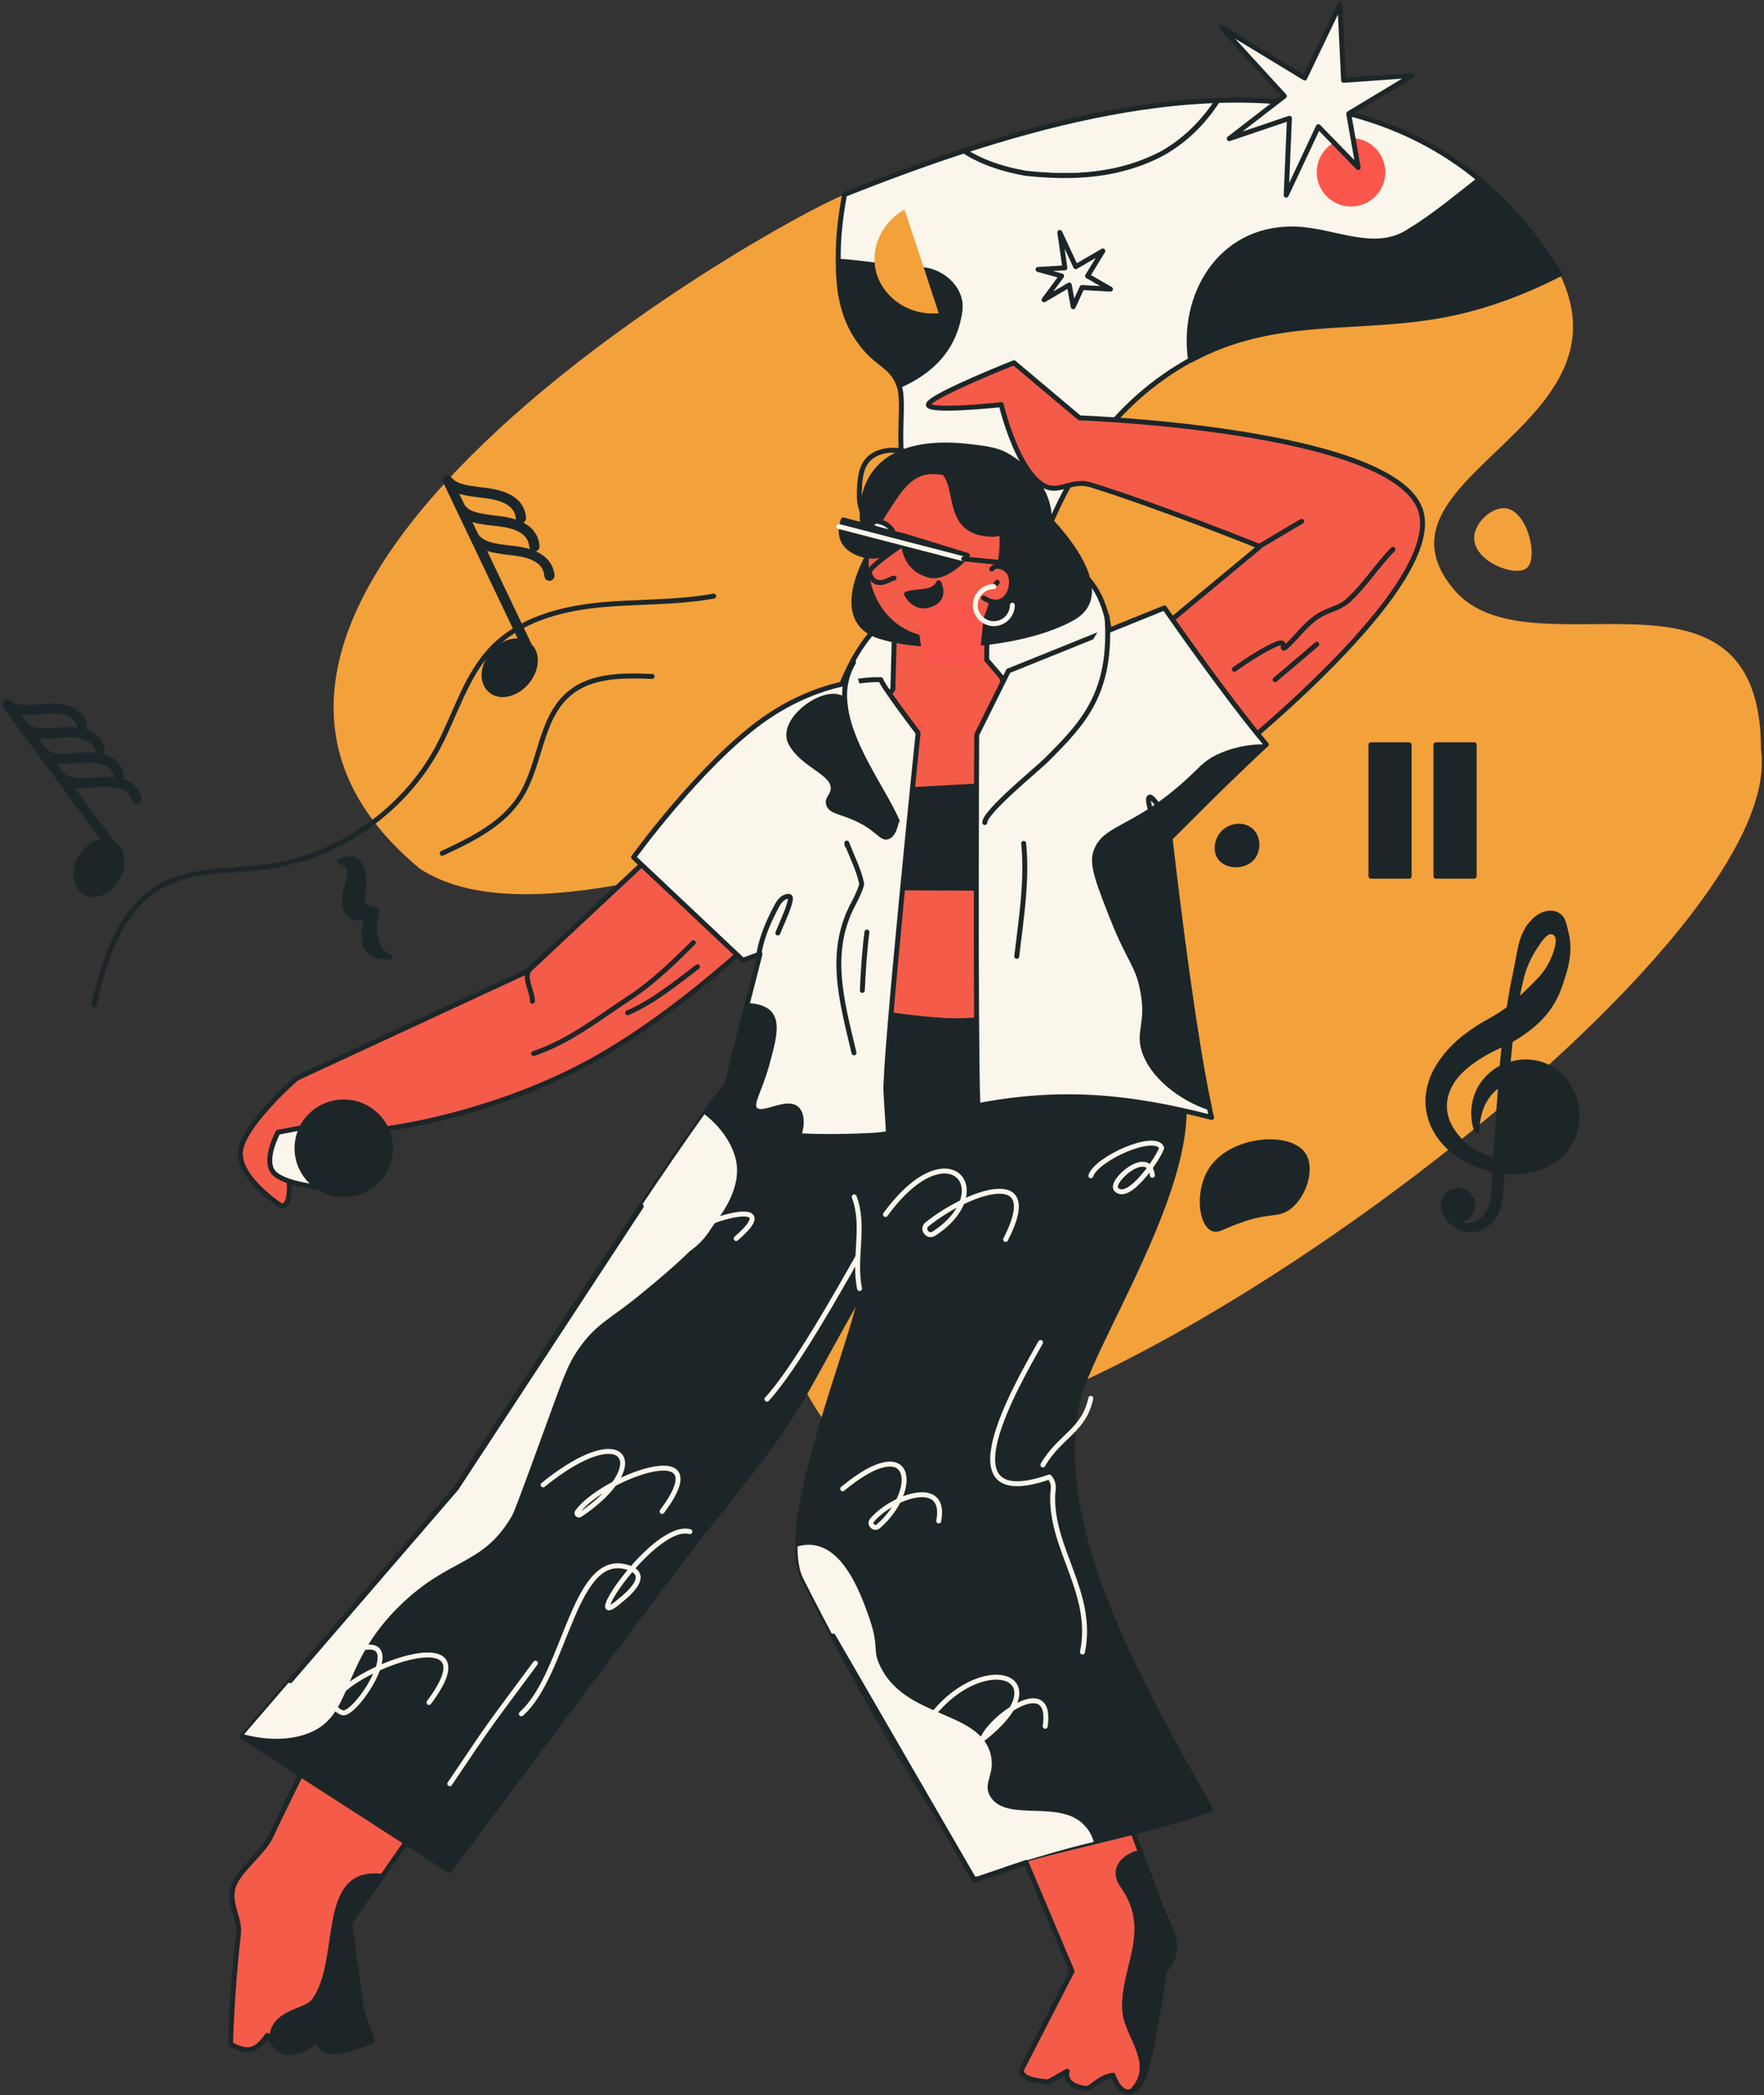 <?xml version="1.0" encoding="UTF-8"?>
<svg width="762px" height="905px" viewBox="0 0 762 905" version="1.1" xmlns="http://www.w3.org/2000/svg" xmlns:xlink="http://www.w3.org/1999/xlink">
    <rect x="0" y="0" width="762" height="905" fill="#333333" stroke="none"/>
    <title>music file2-04</title>
    <g id="Page-1" stroke="none" stroke-width="1" fill="none" fill-rule="evenodd">
        <g id="Group" transform="translate(2, 2)">
            <path d="M356.5,615.2 C300.1,540.4 362.6,460.8 419.9,409.1 C549.2,238.5 266.3,430.4 179.3,373.2 C41.1,258.4 330.1,95.1 362.9,82 C474.6,37.4 604.1,6.7 671.5,115.8 C671.6,116 671.7,116.2 671.8,116.4 C704.3,182.9 585.8,204.4 625.9,252.5 C658.4,291.5 758.7,231 758.7,321.9 C771.9,414 434.9,656.7 356.5,615.2 Z" id="Path" fill="#F3A13B"></path>
            <path d="M524,41.4 C488.6,42.6 451.3,51.2 414.5,63.2 C422.4,68.3 431.9,71.3 441.3,72.9 C462.1,75.1 481.8,74 500.5,64.1 C510.4,58.3 518,50.4 524,41.4 Z" id="Path" stroke="#1C2628" stroke-width="2.13" fill="#FAF6EB" stroke-linecap="round" stroke-linejoin="round"></path>
            <path d="M556.2,97 C524.8,97 508.3,125.9 512.4,153.6 C549.8,133.3 585.6,141.7 625.1,133.4 C641.1,130 656.8,124.1 671.8,116.4 C671.7,116.2 671.6,116 671.5,115.8 C661.3,99.4 649.8,86.1 637.1,75.6 C627.2,83.3 617.4,91.6 606.6,98.1 C591.3,107.9 573.8,97 556.2,97 Z" id="Path" stroke="#1C2628" stroke-width="2.13" fill="#1C2628" stroke-linecap="round" stroke-linejoin="round"></path>
            <path d="M412.7,132 C413.8,122.1 403.9,114.5 395.2,114.5 C384.2,114 372,111.7 360.1,110.9 C360.1,121.5 361.2,133.9 369,145 C376.5,155.8 383.2,155.4 386.4,164.7 C400.4,158.7 410.7,148.7 412.7,132 Z" id="Path" stroke="#1C2628" stroke-width="2.13" fill="#1C2628" stroke-linecap="round" stroke-linejoin="round"></path>
            <path d="M524,41.4 C518.1,50.5 510.5,58.3 500.4,64.1 C481.8,74 462.1,75.1 441.2,72.9 C431.9,71.3 422.3,68.3 414.4,63.2 C397,68.9 379.7,75.3 362.8,82 C361.3,90.3 360.4,97.9 360.2,104.1 C360.1,106.2 360.1,108.5 360.1,110.8 C372,111.6 384.2,113.9 395.2,114.4 C404,114.4 413.8,122.1 412.7,131.9 C410.6,148.5 400.3,158.5 386.4,164.6 C386.4,164.7 386.5,164.8 386.5,164.9 C391.5,180.1 369.8,237.3 445.2,241.7 C453.3,216.6 468.9,183 500.9,160.6 C504.7,157.9 508.5,155.6 512.3,153.5 C508.2,125.8 524.7,96.9 556.1,96.9 C573.6,96.9 591.2,107.9 606.5,98 C617.3,91.5 627.1,83.2 637,75.5 C605.1,49.1 566,40 524,41.4 Z" id="Path" stroke="#1C2628" stroke-width="2.13" fill="#FAF6EB" stroke-linecap="round" stroke-linejoin="round"></path>
            <g transform="translate(97.6, 154.7)" id="Path">
                <path d="M250.3,178.5 C260.2,153.7 263.3,125.8 285.6,108.4 C302.8,95 335,81.4 357.4,85.9 C380.4,90.5 384.4,125.8 376.1,143.3 C370.5,154.9 359.6,162 348.9,168.4" stroke="#1C2628" stroke-width="2.13" fill="#FAF6EB" stroke-linecap="round" stroke-linejoin="round"></path>
                <path d="M327,102.6 L326.6,128.3 L333.1,135.9 C333.1,135.9 379.5,298.4 369.3,304.4 C363.6,307.8 271,329 262.1,326.2 C253.7,323.5 285.7,160 281.5,159 C273.8,157 286.1,141 286.1,141 L286.9,111.5 L286.2,100 L327,102.6 Z" stroke="#1C2628" stroke-width="2.13" fill="#F45B49" stroke-linecap="round" stroke-linejoin="round"></path>
                <polygon stroke="#1C2628" stroke-width="2.13" fill="#1C2628" stroke-linecap="round" stroke-linejoin="round" points="254.6 186.5 252.2 226.6 366.4 227.2 379.2 179.8"></polygon>
                <path d="M191.1,204.1 L128.4,262.8 L28.5,309.1 C28.5,309.1 4.2,330.3 4.2,341.6 C4.2,352.9 21.9,364.2 21.9,364.2 C21.9,364.2 25.4,365.3 25.4,356.1 C25.5,347 18.7,340.9 18.7,340.9 L45.9,324.5 C45.9,324.5 38,347.2 41,353.3 C44,359.4 52.2,355.9 52.2,355.9 L67.6,330.8 C67.6,330.8 113,325.3 156.5,301.2 C200,277.1 241.7,234.3 241.7,234.3" stroke="#1C2628" stroke-width="2.13" fill="#F45B49" stroke-linecap="round" stroke-linejoin="round"></path>
                <path d="M35.8,708 C49.1,690.6 37.6,650.3 65.4,654 L110.9,588.9 L45.1,580.8 C45.1,580.8 31.3,607.1 17.2,636.9 C14,643.6 3.3,651.5 1.2,658.2 C-1.1,665.8 4.2,671.7 3.4,678.7 C0.4,705 1.42108547e-14,726.3 1.42108547e-14,726.3 C1.42108547e-14,726.3 5,729.4 8.9,728.5 C12.9,727.5 15.8,722.5 15.8,722.5 C15.8,722.5 16.5,723.7 17.5,725.1 C17.6,723.9 17.8,722.6 18.1,721.3 C20.5,712.4 31.4,712.4 35.8,708 Z" stroke="#1C2628" stroke-width="2.13" fill="#F45B49" stroke-linecap="round" stroke-linejoin="round"></path>
                <path d="M35.8,708 C31.4,712.4 20.5,712.4 18.3,721.1 C18,722.4 17.8,723.7 17.7,724.9 C19.4,727.2 22,730.1 24.5,730 C33.8,729.5 37.3,724.1 37.3,724.1 C37.3,724.1 37.9,729.3 43.9,729.5 C49.9,729.8 61.3,725 61.3,725 L56.7,712.1 L51.4,673.9 L65.4,653.8 C37.6,650.3 49.1,690.6 35.8,708 Z" stroke="#1C2628" stroke-width="2.13" fill="#1C2628" stroke-linecap="round" stroke-linejoin="round"></path>
                <path d="M386.3,711.3 C385.2,693.8 399.4,677.3 385.2,657.6 C380.5,650.5 386,645.1 393.1,643.5 L373.9,592.1 L328.9,612.9 L363.5,694.8 L342.5,735.7 L342.1,736.5 C342.1,736.5 338.3,741.5 353.2,742.6 L361.4,738 C361.4,738 359.2,744 369.2,745.4 C372,745.8 374.6,740.7 381.2,739.7 C381.2,739.7 384.1,749 389.6,746.5 C400.8,734.6 386.3,721.9 386.3,711.3 Z" stroke="#1C2628" stroke-width="2.13" fill="#F45B49" stroke-linecap="round" stroke-linejoin="round"></path>
                <path d="M406.6,678.2 C403.7,670.9 401.1,664.9 401.1,664.9 L393.1,643.4 C386,645 380.5,650.4 385.2,657.5 C399.4,677.2 385.2,693.6 386.3,711.2 C386.3,721.8 400.8,734.5 389.6,746.3 C390.6,745.9 391.6,745.1 392.7,743.8 C397.3,738.6 403.5,694.5 403.5,694.5 C403.5,694.5 410.7,688.5 406.6,678.2 Z" stroke="#1C2628" stroke-width="2.13" fill="#1C2628" stroke-linecap="round" stroke-linejoin="round"></path>
                <path d="M275.7,82.8 C266.6,53.6 278.6,31 320.3,36.3 C325.2,36.9 330.9,37.5 335.2,40 C355,51.5 353.7,67.7 353.7,67.7 C353.7,67.7 384.8,98.6 363.7,110.3 C342.6,122.1 302.4,125.1 280.5,118.2 C258.4,111.3 275.7,82.8 275.7,82.8 Z" stroke="#1C2628" stroke-width="2.13" fill="#1C2628" stroke-linecap="round" stroke-linejoin="round"></path>
                <path d="M332.2,87.2 C334,80.8 333.3,67.9 331.8,62.1 C328.9,51.5 326.9,52.2 316.1,49.3 C304,46 297.2,45.1 289.4,54.7 C286.4,58.4 277.3,72.4 275.9,77.5 C270.9,95.5 280.5,113.9 297.2,118.5 C307.9,121.4 316.7,120.5 324.5,113 C328.9,108.6 330.4,93.7 332.2,87.2 Z" stroke="#1C2628" stroke-width="2.13" fill="#F45B49" stroke-linecap="round" stroke-linejoin="round"></path>
                <path d="M308,85.6 C308.8,83.1 306.5,80.1 302.9,78.9 C299.2,77.7 295.6,78.7 294.8,81.2 C294,83.7 296.3,86.7 299.9,87.9 C303.5,89.1 307.1,88.1 308,85.6 Z" stroke="#1C2628" stroke-width="2.13" fill="#FAFCFF" stroke-linecap="round" stroke-linejoin="round"></path>
                <path d="M286.3,75.6 C287.1,73.1 284.8,70.1 281.2,68.9 C277.5,67.7 273.9,68.8 273.1,71.2 C272.3,73.7 274.6,76.7 278.2,77.9 C281.8,79.1 285.4,78.1 286.3,75.6 Z" stroke="#1C2628" stroke-width="2.13" fill="#FAFCFF" stroke-linecap="round" stroke-linejoin="round"></path>
                <path d="M323.2,131.3 L325.8,105 C325.8,105 304.6,100.3 299.6,105.8 C294.5,111.3 299.9,129.3 299.9,129.3 L312.6,131.2" fill="#FB564C"></path>
                <path d="M328.8,89.1 C331.2,86.2 336,89.1 336.9,91.9 C338.8,97.7 334.4,107.4 325.3,101.6" stroke="#1C2628" stroke-width="2.13" fill="#F45B49" stroke-linecap="round" stroke-linejoin="round"></path>
                <path d="M296.5,86.6 C298.3,87.7 300.4,87.5 301.3,86.1 C302.2,84.7 301.5,82.6 299.8,81.5 C298,80.4 295.9,80.6 295,82 C294.1,83.5 294.8,85.5 296.5,86.6 Z" stroke="#1C2628" stroke-width="2.13" fill="#1C2628" stroke-linecap="round" stroke-linejoin="round"></path>
                <path d="M279.4,75.9 C280.6,74.2 280.2,71.3 275.6,70.5 C273.9,70.2 274.1,71 272.9,72.7 C271.7,74.4 273.3,76.4 274.7,77.3 C276.2,78.3 278.3,77.6 279.4,75.9 Z" stroke="#1C2628" stroke-width="2.13" fill="#1C2628" stroke-linecap="round" stroke-linejoin="round"></path>
                <path d="M331.2,94.8 C331,95 330.9,95.2 330.7,95.4" stroke="#1C2628" stroke-width="2.13" stroke-linecap="round" stroke-linejoin="round"></path>
                <path d="M305.9,95 C303.6,100 296.8,98.2 292,99.9 C292,99.9 295.8,108.1 303.8,103.8 C309.1,101 305.9,95 305.9,95 Z" stroke="#1C2628" stroke-width="2.13" fill="#1C2628" stroke-linecap="round" stroke-linejoin="round"></path>
                <path d="M290.7,74.7 L318.3,83.2 C318.3,83.2 309.3,93.7 301.9,91.8 C289,88.4 290.7,74.7 290.7,74.7 Z" stroke="#1C2628" stroke-width="2.13" fill="#1C2628" stroke-linecap="round" stroke-linejoin="round"></path>
                <path d="M264.7,67.9 L290.9,74.8 C290.9,74.8 284.8,86.8 272.3,82.7 C259.8,78.6 264.7,67.9 264.7,67.9 Z" stroke="#1C2628" stroke-width="2.13" fill="#1C2628" stroke-linecap="round" stroke-linejoin="round"></path>
                <path d="M289,79.3 C289,79.3 275.2,88.6 275.9,90.7 C278.5,98.9 285.4,92.7 286.6,93" stroke="#1C2628" stroke-width="2.13" fill="#F45B49" stroke-linecap="round" stroke-linejoin="round"></path>
                <path d="M423.3,624.8 C407,630.8 390,634.8 372.8,639 C360,642.1 347.2,645.1 334.6,649.1 C330.3,650.4 323.8,654.7 321.2,651 C293.2,611.2 269.3,568.6 247.4,525.2 C245.6,521.7 244.9,516.9 244.9,511.3 C245,479.8 269.2,421 272.7,400.9 C240.3,458.1 247.5,451.1 207.6,500.8 C187.9,525.4 94.6,651.3 94.6,651.3 L4.9,593.5 L5.6,592.7 L97.4,486.2 C97.4,486.2 174.4,366.6 204.5,324.8 C205.6,323.3 206.6,321.8 207.6,320.5 C253,259 243.9,279.9 308.4,284.1 C330.1,285.5 372.6,274.9 396.9,291.1 C441.7,321 372.9,417.5 365.9,448.6 C353.3,505.2 397,577.4 423.3,624.8 Z" stroke="#1C2628" stroke-width="2.13" fill="#1C2628" stroke-linecap="round" stroke-linejoin="round"></path>
                <path d="M513.9,63.3 C501.4,28.6 366.7,23.8 366.7,23.8 L338.4,2.84217094e-14 C338.4,2.84217094e-14 305.3,13.1 301.7,17.5 C298,21.9 332.9,18.1 332.9,18.1 C332.9,18.1 340,48.1 352.2,53.5 C358.4,56.2 363.5,50.2 371.8,52.8 C402.7,62.5 444.6,79.4 444.6,79.4 L365.7,144.9 L419.2,180.3 C419.2,180.3 526.4,98 513.9,63.3 Z" stroke="#1C2628" stroke-width="2.13" fill="#F45B49" stroke-linecap="round" stroke-linejoin="round"></path>
                <path d="M405.8,205.4 C405.8,205.4 414.7,284.6 422.8,321.8 C423.1,323.3 423.4,324.7 423.8,326 C388.3,316.8 358.8,314 322.8,320.9 C321.7,287.2 322.3,160.7 322.3,160.7 L336,133.1 L403.4,105.9 C403.4,105.9 429.8,144.1 447.4,164.9 C447,165.2 446.7,165.6 446.3,165.9 C428.8,182.1 405.8,205.4 405.8,205.4 Z" stroke="#1C2628" stroke-width="2.13" fill="#FAF6EB" stroke-linecap="round" stroke-linejoin="round"></path>
                <path d="M405.8,205.4 C405.8,205.4 414.7,284.6 422.8,321.8 C410.7,317.8 398,308.1 394.6,297 C392,288.6 396.6,285.5 394.1,271.7 C392.1,260.3 388.3,258.3 381.4,241 C375.1,225.1 372,217.2 373.6,211.8 C377.1,200.3 389.4,202.3 412.1,182.1 C419.5,175.5 420.6,173.2 426.2,170.4 C432.1,167.5 439.5,165.8 446.1,165.9 C428.8,182.1 405.8,205.4 405.8,205.4 Z" stroke="#1C2628" stroke-width="2.13" fill="#1C2628" stroke-linecap="round" stroke-linejoin="round"></path>
                <path d="M283.1,314.9 C283.4,321.2 283.9,326.9 284.2,332.9 C281.5,333.4 278.6,333.7 275.6,333.8 C263.4,334.4 253.5,334.3 245.4,333.9 C216.7,332.3 210.7,326.1 210.7,326.1 L223,277.7 L228.7,255.4 L221.3,258.1 L174.1,213.6 C174.1,213.6 202.9,173.8 229.6,154.6 C256.3,135.4 280.9,136.9 280.9,136.9 C281.5,139.5 297,159.9 297,159.9 C297,159.9 282.4,301.6 283.1,314.9 Z" stroke="#1C2628" stroke-width="2.13" fill="#FAF6EB" stroke-linecap="round" stroke-linejoin="round"></path>
                <path d="M378.6,109.4 C381,142.7 368.3,155.7 352.4,171.6 C348.4,175.6 325.8,193.9 325.8,198.6" stroke="#1C2628" stroke-width="2.13" fill="#FAF6EB" stroke-linecap="round" stroke-linejoin="round"></path>
                <path d="M287.8,197.5 L287.9,197.9 C287.9,197.8 287.8,197.7 287.8,197.6 C281.4,183.4 266.5,164.1 265.3,146.1 C264.9,140.3 266,134.7 269.1,129.4" stroke="#1C2628" stroke-width="2.13" fill="#FAF6EB" stroke-linecap="round" stroke-linejoin="round"></path>
                <path d="M298.2,44.7 C321,42.4 302.5,74.1 329.7,74.1 C330.5,74.1 339.9,72.6 339.8,71.6 C339.7,70.4 337.4,70.5 336.6,69.7 C334.5,67.6 333.9,65.3 333.4,62.5 C332.7,59.1 335.7,52 332.8,49.4 C328.1,45.1 318.3,49.1 312.9,49.6" stroke="#1C2628" stroke-width="2.13" fill="#1C2628" stroke-linecap="round" stroke-linejoin="round"></path>
                <path d="M42.7,328.1 L20.5,332.4 C20.5,332.4 13.4,345.3 19.2,350.4 C25,355.5 41.9,356.5 41.9,356.5 L58,345.7 L50.4,337 L42.7,328.1 Z" stroke="#1C2628" stroke-width="2.13" fill="#FAF6EB" stroke-linecap="round" stroke-linejoin="round"></path>
                <path d="M28.7,339.3 C28.7,328.2 37.7,319.3 48.9,319.3 C60,319.3 69.1,328.3 69.1,339.3 C69.1,350.4 60.1,359.3 48.9,359.3 C37.7,359.3 28.7,350.4 28.7,339.3 Z" stroke="#1C2628" stroke-width="2.13" fill="#1C2628" stroke-linecap="round" stroke-linejoin="round"></path>
                <path d="M40.4,562.9 C85.7,535.7 54.7,585.7 48.2,583.1 C26.6,574.3 119,534.4 85.7,578.7" stroke="#FAF6EB" stroke-width="2.13" stroke-linecap="round" stroke-linejoin="round"></path>
                <path d="M135,484.7 C171.5,455.2 182.2,476.7 151,497.6 C150.2,498.1 149.2,497.2 149.8,496.4 C160.4,481.7 211.6,462.5 186.4,496.2" stroke="#FAF6EB" stroke-width="2.13" stroke-linecap="round" stroke-linejoin="round"></path>
                <path d="M185,371.4 C223.1,340.7 211,384.8 186.8,386.9 C182.9,376 245.7,354.9 218.4,378.3" stroke="#FAF6EB" stroke-width="2.13" stroke-linecap="round" stroke-linejoin="round"></path>
                <path d="M282.9,367.9 C310.4,330.2 331.8,358 303.8,376.2 C301.2,377.9 298.4,374.2 300.8,372.2 C317.9,358.4 351.8,345.8 334.8,378.7" stroke="#FAF6EB" stroke-width="2.13" stroke-linecap="round" stroke-linejoin="round"></path>
                <path d="M264.4,486.4 C295.4,460.8 297.5,487.3 279.8,502.6 C278.1,504.1 275.6,501.7 277.1,500 C285.2,490.2 309.6,480.9 305.9,500.3" stroke="#FAF6EB" stroke-width="2.13" stroke-linecap="round" stroke-linejoin="round"></path>
                <path d="M371.6,351.2 C373.9,343.8 399.4,332.4 402.2,339.1 C401.3,342.8 388,362.8 382.6,357.1 C379.4,353.7 396.7,338.6 398.2,351" stroke="#FAF6EB" stroke-width="2.13" stroke-linecap="round" stroke-linejoin="round"></path>
                <path d="M301,587.1 C323.7,554.9 360.4,566.8 324.8,594.6 C327.9,585.6 355.3,565.4 351.9,589" stroke="#FAF6EB" stroke-width="2.13" stroke-linecap="round" stroke-linejoin="round"></path>
                <path d="M371.6,447.3 C368.7,461.3 358,463.7 350.9,476.1" stroke="#FAF6EB" stroke-width="2.13" stroke-linecap="round" stroke-linejoin="round"></path>
                <path d="M349.9,423.2 C339.4,441.8 307.1,497.5 353.7,481.3 C355.4,483.2 355.7,485.5 355.2,488 C353.7,511.9 373.3,531.1 368,556.9" stroke="#FAF6EB" stroke-width="2.13" stroke-linecap="round" stroke-linejoin="round"></path>
                <path d="M94.7,613.8 C115.1,583.5 110,591.1 131.7,561.7" stroke="#FAF6EB" stroke-width="2.13" stroke-linecap="round" stroke-linejoin="round"></path>
                <path d="M125.6,583.6 C145.1,566.4 148.3,511.4 172.5,520.7 C182.7,524.6 167.9,534.8 167,535.8 C151.5,548.1 183.4,500.8 198.4,504.9" stroke="#FAF6EB" stroke-width="2.13" stroke-linecap="round" stroke-linejoin="round"></path>
                <path d="M231.7,447.7 C243.7,434.7 262.7,400.8 270.7,386.7" stroke="#FAF6EB" stroke-width="2.13" stroke-linecap="round" stroke-linejoin="round"></path>
                <path d="M269.4,360.3 C274.2,373 269,386.7 271.7,399.9" stroke="#FAF6EB" stroke-width="2.13" stroke-linecap="round" stroke-linejoin="round"></path>
                <path d="M443.7,79.7 C448.3,77.1 456,72.3 462.7,68.5" stroke="#1C2628" stroke-width="2.13" stroke-linecap="round" stroke-linejoin="round"></path>
                <path d="M128.7,262.7 C126.9,266.9 130.4,271.3 130.4,275.8" stroke="#1C2628" stroke-width="2.13" stroke-linecap="round" stroke-linejoin="round"></path>
                <path d="M130.9,298.4 C146.2,293.3 159.3,282.9 172.8,274 C182.2,267.9 191.8,258.6 199.9,250.5" stroke="#1C2628" stroke-width="2.13" stroke-linecap="round" stroke-linejoin="round"></path>
                <path d="M171.5,280.8 C182.6,276 192.1,268.2 201.7,260.9" stroke="#1C2628" stroke-width="2.13" stroke-linecap="round" stroke-linejoin="round"></path>
                <path d="M433.6,132.4 C439.4,128.4 445.2,124.4 451.6,121.6 C457.6,118.9 452.4,126 456.6,122.1 C461.2,117.8 464.4,112.9 469.7,109.5 C474.4,106.4 478.8,106.4 483.2,102.3 C490.2,95.8 495.4,87.4 502.1,80.6" stroke="#1C2628" stroke-width="2.13" stroke-linecap="round" stroke-linejoin="round"></path>
                <path d="M451.2,136.9 C457.3,131.8 463.2,126.7 469.2,121.6" stroke="#1C2628" stroke-width="2.13" stroke-linecap="round" stroke-linejoin="round"></path>
                <path d="M404.8,203.3 C401.2,207.9 392.6,182.3 398.6,188.6 C399.9,190 400.9,191.6 401.8,193.2 C402.9,195.2 404.1,197.3 404.8,199.6 C405.1,200.7 405.6,202.3 404.8,203.3 Z" stroke="#1C2628" stroke-width="2.13" stroke-linecap="round" stroke-linejoin="round"></path>
                <path d="M228.3,254.9 C229.6,247.6 232.7,240.6 236.3,234 C237.3,232.2 239.2,230.3 241.2,230.5 C242.5,230.6 241.5,233.2 241.2,234.4 C239.9,238.5 238,242.3 236.4,246.3" stroke="#1C2628" stroke-width="2.13" stroke-linecap="round" stroke-linejoin="round"></path>
                <path d="M266.4,208.6 C266.3,208.2 266.1,207.2 266.2,207.5 C268.4,213.3 271.3,218.8 272.6,224.9 C272.8,226 270.3,231.3 269.5,232.8 C257.7,254.1 263.9,275.2 269.3,298.1" stroke="#1C2628" stroke-width="2.13" stroke-linecap="round" stroke-linejoin="round"></path>
                <path d="M272.9,271.1 C273.3,262.7 273.8,254.2 274.9,245.9" stroke="#1C2628" stroke-width="2.13" stroke-linecap="round" stroke-linejoin="round"></path>
                <path d="M342.6,207.6 C344.2,223.8 341.5,240.3 339.6,256.4" stroke="#1C2628" stroke-width="2.13" stroke-linecap="round" stroke-linejoin="round"></path>
            </g>
            <path d="M343,488.6 C314.3,487 308.3,480.8 308.3,480.8 L320.6,432.4 C325,432.4 328.8,433.6 330.7,436 C334.2,440.3 331.8,448.6 329.1,458.4 C325.9,469.7 322,474.8 324.2,477.2 C327.3,480.7 337.6,472.9 342.1,476.9 C344.5,478.9 344.7,484.1 343,488.6 Z" id="Path" stroke="#1C2628" stroke-width="2.13" fill="#1C2628" stroke-linecap="round" stroke-linejoin="round"></path>
            <path d="M385.3,352.3 C384.7,356 383.4,358.9 381.4,359.5 C378.8,360.3 377.5,356.5 369.5,352.4 C361.9,348.5 356.8,348.8 355.9,345.3 C355.2,342.9 357.6,341.9 357.9,339 C358.6,331.7 344.9,328.9 339.6,319 C334.1,308.6 356.3,293.3 362.9,300.7 C364,318.8 379,338.1 385.3,352.3 Z" id="Path" stroke="#1C2628" stroke-width="2.13" fill="#1C2628" stroke-linecap="round" stroke-linejoin="round"></path>
            <path d="M388.7,88.5 C379.4,93.8 374.3,104.1 376.1,113.8 C378.2,125.6 390,134.6 403.5,133.3 C398.6,118.3 393.7,103.4 388.7,88.5 Z" id="Path" fill="#F3A13B"></path>
            <circle id="Oval" fill="#FB564C" cx="581.6" cy="72.4" r="14.8"></circle>
            <g id="stars" transform="translate(446.4, 0)" stroke="#1C2628" stroke-linecap="round" stroke-linejoin="round" stroke-width="2.13">
                <polygon id="Path" fill="#FAF6EB" fill-rule="nonzero" points="115.2 31.7 130.4 3.55271368e-15 132 32.7 161.6 30.6 134.2 47.1 138.3 70.4 121.1 52.7 107.2 82.3 108.6 49.1 82.6 57.9 106.4 39.5 79.3 9.9"></polygon>
                <polygon id="Path" points="16.3 113.2 28 106.4 21.4 117.2 31.3 122.9 19 122.2 15.2 130.5 13.5 121.1 2.6 127.5 10.2 117.2 -5.68434189e-14 114.4 11.6 113.7 9.4 98.4"></polygon>
            </g>
            <path d="M275.3,556.6 C261.4,568.1 255.7,569.5 248,580.6 C242.8,588.1 241.3,593.4 232.4,617.6 C224.3,639.8 220.3,650.8 219.1,652.9 C206.5,674.4 192.6,670.6 171.4,690.9 C144.2,717 151.1,739 131.2,746.7 C123,749.9 112.8,749.7 103.4,747.2 L195.2,640.7 C195.2,640.7 272.2,521.1 302.3,479.3 C309.6,484.9 315.1,493 316.2,500.7 C318.9,520.5 293,542 275.3,556.6 Z" id="Path" fill="#FAF6EB"></path>
            <polyline id="Path" stroke="#1C2628" stroke-width="2.13" stroke-linecap="round" stroke-linejoin="round" points="275 519.1 195.1 640.9 123.4 724"></polyline>
            <path d="M470.5,793.6 C457.7,796.7 445.1,800.4 432.5,804.4 C429.2,806 423.2,808.8 418.4,808.6 C392.6,767.8 366.9,723.3 345,679.9 C343.2,676.4 342.5,671.6 342.5,666 C345,665.3 347.7,665 350.4,665.6 C363.4,668.2 370.2,687.6 373.3,696.3 C378.1,709.9 374.6,710.2 378.2,717.7 C389.1,740.4 421,736.7 425.9,755.7 C428.2,764.5 422.1,768.3 425.9,774.2 C433,785.4 456.5,774.8 466.8,786.9 C468.6,788.7 469.7,791.1 470.5,793.6 Z" id="Path" fill="#FAF6EB"></path>
            <polyline id="Path" stroke="#1C2628" stroke-width="2.13" stroke-linecap="round" stroke-linejoin="round" points="357.9 704.7 418.9 810.1 441.3 802.5"></polyline>
            <g transform="translate(38.6, 255.5)" id="Path" stroke="#1C2628" stroke-linecap="round" stroke-linejoin="round" stroke-width="2.13">
                <path d="M1.42108547e-14,176.5 C4.6,156.8 11.2,135.1 28.9,125.2 C42.3,117.7 58.7,119 73.9,117 C105.1,112.9 133.8,93 148.6,65.3 C156.3,50.8 160.7,34.1 172.1,22.4 C183.8,10.4 201,5.6 217.7,3.9 C234.3,2.2 251.3,3 267.7,0"></path>
                <path d="M241.1,34.7 C228.6,34.2 214.9,34 205.3,42.1 C192.6,52.7 193.1,72.5 184.3,86.5 C176.8,98.5 163.3,105.1 150.4,111.1"></path>
            </g>
            <g id="Music-Notes" transform="translate(0, 204.456)" fill="#1C2628" fill-rule="nonzero" stroke="#1C2628" stroke-linecap="round" stroke-linejoin="round" stroke-width="2.13">
                <path d="M38.3,130.444 L36.9,130.544 C29.1,131.044 27,130.044 25.2,128.544 C25.1,128.544 25.1,128.544 25,128.444 L20.1,121.844 C22.2,122.444 25,122.644 29.4,122.244 L30.9,122.144 C36.6,121.644 46.1,120.844 48.3,128.544 C48.5,129.144 49.1,129.444 49.6,129.244 C49.7,129.244 49.7,129.244 49.8,129.144 C50.3,128.944 50.5,128.344 50.4,127.844 C47.7,118.444 36.6,119.344 30.7,119.944 L29.3,120.044 C21.5,120.644 19.5,119.544 17.6,118.044 C17.5,117.944 17.4,118.044 17.3,117.944 L12.1,110.944 C14.2,111.544 16.9,111.644 21.3,111.344 L22.8,111.244 C28.5,110.744 38,109.944 40.2,117.644 C40.4,118.244 41,118.544 41.5,118.344 C41.5,118.344 41.6,118.344 41.6,118.244 C42.1,118.044 42.3,117.444 42.2,116.944 C39.5,107.544 28.5,108.444 22.6,108.944 L21.2,109.044 C13.4,109.644 11.4,108.544 9.5,107.044 L9.4,107.044 L4.7,100.744 C6.7,101.244 9.5,101.444 13.7,101.144 L15.2,101.044 C20.9,100.544 30.4,99.744 32.6,107.444 C32.8,108.044 33.4,108.344 33.9,108.144 C33.9,108.144 34,108.144 34,108.044 C34.5,107.844 34.7,107.244 34.6,106.744 C31.9,97.344 20.9,98.344 14.9,98.844 L13.4,98.944 C5.6,99.544 3.6,98.444 1.7,96.944 L1.6,96.944 C1.4,96.844 1.3,96.744 1.1,96.744 C1,96.744 0.9,96.744 0.8,96.844 C0.7,96.844 0.6,96.844 0.4,96.944 C0.3,96.944 0.3,97.044 0.3,97.144 C0.3,97.144 0.2,97.144 0.2,97.244 C0.2,97.344 0.2,97.344 0.1,97.444 C0,97.544 0,97.744 0,97.844 C0,98.044 0,98.144 0.1,98.244 C0.1,98.344 0.1,98.344 0.1,98.444 L43.5,156.944 C39.7,156.744 35.4,159.444 32.8,163.944 C29.5,169.844 30.4,176.544 34.8,179.044 C39.2,181.544 45.4,178.744 48.7,172.944 C51.9,167.244 51.1,160.644 47,158.144 L27.8,132.344 C29.9,132.944 32.6,133.044 37.1,132.744 L38.6,132.644 C44.3,132.144 53.8,131.344 56.1,139.044 C56.3,139.644 56.9,139.944 57.4,139.744 C57.4,139.744 57.5,139.744 57.5,139.644 C58,139.444 58.2,138.844 58.1,138.344 C55.2,128.944 44.2,129.944 38.3,130.444 Z" id="Path"></path>
                <path d="M217.3,30.144 L215.9,29.944 C207.7,28.944 205.8,27.344 204.1,25.444 C204,25.344 203.9,25.344 203.9,25.344 L199.9,17.044 C201.9,18.044 204.8,18.844 209.4,19.344 L210.9,19.544 C216.9,20.144 227,21.244 227.7,29.744 C227.8,30.344 228.3,30.844 228.9,30.744 C229,30.744 229.2,30.744 229.3,30.644 C229.7,30.444 230,30.044 230,29.544 C229.1,19.144 217.4,17.944 211.2,17.244 L209.8,17.044 C201.6,16.044 199.7,14.544 198,12.544 C198,12.544 197.9,12.544 197.9,12.444 L194.3,4.944 C196.3,5.844 199.1,6.644 203.6,7.144 L205.1,7.344 C211.1,8.044 221.2,9.144 221.9,17.544 C222,18.144 222.5,18.644 223.1,18.544 C223.2,18.544 223.4,18.544 223.5,18.444 C223.9,18.244 224.2,17.844 224.2,17.344 C223.3,7.044 211.6,5.744 205.4,5.044 L203.9,4.844 C195.6,3.844 193.8,2.344 192.2,0.444 C192.2,0.344 192.1,0.344 192,0.344 C191.8,0.144 191.7,0.044 191.5,0.044 C191.4,0.044 191.4,0.044 191.4,0.044 C191.2,0.044 191.1,-0.056 190.9,0.044 L190.9,0.044 C190.8,0.044 190.8,0.144 190.7,0.244 L190.7,0.244 L190.7,0.244 C190.5,0.444 190.4,0.644 190.4,0.844 C190.4,0.944 190.4,1.044 190.4,1.144 C190.4,1.244 190.4,1.344 190.4,1.444 L223.4,70.644 C219.4,69.644 214.4,71.544 210.9,75.744 C206.3,81.044 205.8,88.244 209.9,91.744 C213.9,95.244 220.9,93.644 225.5,88.244 C230,82.944 230.5,76.044 226.8,72.544 L206.3,29.544 C208.3,30.544 211.2,31.344 215.9,31.944 L217.4,32.144 C223.4,32.744 233.5,33.844 234.2,42.344 C234.3,42.944 234.8,43.444 235.4,43.344 C235.5,43.344 235.7,43.344 235.8,43.244 C236.2,43.044 236.5,42.644 236.5,42.144 C235.3,32.044 223.6,30.744 217.3,30.144 Z" id="Path"></path>
                <path d="M144.8,165.744 C153.5,167.944 145.6,177.244 147,184.344 C148.4,190.844 152.9,190.644 156.8,189.544 C156.8,189.544 149.7,208.044 166.3,206.944 C156.3,202.244 160.8,186.644 160.8,186.644 C150.4,185.344 156,180.244 155.1,172.544 C153.8,160.244 144.8,165.744 144.8,165.744 Z" id="Path"></path>
            </g>
            <g transform="translate(590.2, 319.7)" fill="#1C2628" fill-rule="nonzero" id="Rectangle" stroke="#1C2628" stroke-linecap="round" stroke-linejoin="round" stroke-width="2.13">
                <rect x="-1.13686838e-13" y="-5.68434189e-14" width="16.5" height="56.8"></rect>
                <rect x="28.1" y="-5.68434189e-14" width="16.5" height="56.8"></rect>
            </g>
            <g id="Blobs" transform="translate(517.339, 217.522)">
                <path d="M140.161,25.878 C135.261,29.878 117.561,23.178 117.461,12.978 C117.461,6.178 125.261,-0.822 131.261,0.078 C140.561,1.378 145.361,21.578 140.161,25.878 Z" id="Path" fill="#F3A13B"></path>
                <path d="M7.561,150.778 C5.261,147.378 6.561,141.878 10.261,139.178 C13.161,137.078 17.761,136.478 20.961,139.178 C24.361,142.178 24.261,147.578 21.861,150.778 C18.361,155.178 10.461,155.078 7.561,150.778 Z" id="Path" stroke="#1C2628" stroke-width="2.13" fill="#1C2628" stroke-linecap="round" stroke-linejoin="round"></path>
                <path d="M4.461,311.178 C-0.739,308.678 -2.039,294.378 4.061,285.378 C12.961,272.078 37.661,270.278 43.661,279.178 C47.661,285.078 44.161,296.778 37.461,301.878 C32.361,305.678 28.761,303.078 16.161,307.678 C8.461,310.378 6.761,312.278 4.461,311.178 Z" id="Path" stroke="#1C2628" stroke-width="2.13" fill="#1C2628" stroke-linecap="round" stroke-linejoin="round"></path>
            </g>
            <path d="M670.8,461.5 C666.7,458.2 661.5,456.6 656.9,456.7 C654.2,456.7 651.7,457.3 649.4,458.1 C649.5,456.9 649.6,455.7 649.7,454.5 C649.9,452.2 650.2,449.8 650.4,447.4 C653,446 655.5,444.3 657.9,442.5 C663.7,438.2 668.5,432.4 671.1,425.6 C673.6,418.8 675.9,411.8 675.2,405 C675.1,403.2 674.7,402 674.2,399.6 C674,398.7 673.6,397.1 673,395.6 C672.4,394.2 670.8,392.8 668.9,392.5 C665,392.1 662.7,394 661.1,395.3 C660.3,396.1 659.7,396.8 659,397.6 C658.6,398 658.4,398.3 658.2,398.7 L658,398.9 C657.8,399.1 657.9,399.1 657.8,399.3 L657.5,399.9 C655.6,403.2 654.9,406.6 654.3,409.8 C653.7,412.9 653.1,416 652.5,419.1 C651.4,424 650.6,428.8 649.9,433.6 C647.8,435.2 645.6,436.7 643.3,438 L639.1,440.4 C637.7,441.2 636.2,442.1 634.7,443.2 C628.8,447.1 623.5,452 619.6,458.2 C615.6,464.3 613.7,472.3 615.5,479.4 C617.2,486.6 621.8,492.3 627.1,496.2 C632.3,499.9 638.1,502.3 644,503.4 C643.8,506.5 643.6,509.6 643.3,512.5 C643.2,520.3 639,526.2 633.9,527.3 C630.1,528 627.1,526.3 625.4,524.4 C625.6,524.5 625.8,524.6 626.1,524.7 C629.5,525.7 633,523.7 633.9,520.3 C634.9,516.9 632.9,513.4 629.5,512.5 C626.1,511.5 622.6,513.5 621.7,516.8 C621.6,517.1 621.6,517.3 621.6,517.6 L621.6,517.6 L621.6,517.6 C621.4,518.9 621.6,520.2 622.2,521.4 C622.3,521.7 622.5,522.1 622.6,522.5 C623.3,524 624.5,525.6 626.4,527 C628.4,528.3 631,529.4 634.1,529.2 C637.3,529 640.7,527.2 642.9,524.1 C644,522.6 644.9,520.8 645.4,518.8 C645.9,516.7 646.1,514.9 646.3,512.8 C646.6,510 646.8,507 647,503.9 C652.3,504.5 657.6,504.1 662.6,502.6 C668.2,500.7 673.2,497 676,491.9 C678.9,486.9 679.8,481 678.9,475.6 C677.8,470 675,464.9 670.8,461.5 Z M661,407.2 C662.5,405 666,398.7 669.5,400.9 C671.7,402.3 671.2,405.6 670.6,407.7 C669.3,412.6 666.8,417.3 663.3,421 C659.9,424.6 656.5,427.9 652.9,431.1 C653.6,427.4 654.4,423.6 655.3,419.9 C656.5,415.4 658.4,411.1 661,407.2 Z M630.2,492.1 C626,488.3 622.8,483.4 622.1,478.1 C621.4,472.8 623.2,467.6 626.6,463.2 C630.1,458.9 635,455.4 640.2,452.5 C641.4,451.8 642.7,451.1 644.3,450.4 L646.4,449.4 C646.9,449.2 647.4,448.9 647.9,448.6 C647.7,450.5 647.5,452.3 647.3,454.2 C647.1,455.8 647,457.4 646.9,459 C642.5,461.2 639.2,464.7 637.3,468.1 C634.3,473.8 634.4,478.8 634.8,481.9 C635,483.5 635.3,484.6 635.6,485.4 C635.8,486.2 636,486.6 636,486.6 C636,486.6 636,484.9 636.4,481.9 C636.9,479 637.9,474.6 641.2,470.6 C642.5,469 644.2,467.4 646.3,466.2 C645.8,473 645.3,479.5 644.9,485.7 C644.5,490.5 644.3,495.1 644,499.4 C639,498.1 634.1,495.6 630.2,492.1 Z" id="Shape" stroke="#1C2628" stroke-width="2.13" fill="#1C2628" fill-rule="nonzero" stroke-linecap="round" stroke-linejoin="round"></path>
            <path d="M435.3,259.4 C435.3,263.8 431.7,267.4 427.3,267.4 C422.9,267.4 419.3,263.8 419.3,259.4 C419.3,255 422.9,251.4 427.3,251.4" id="Path" stroke="#FAF6EB" stroke-width="2.13" stroke-linecap="round" stroke-linejoin="round"></path>
            <path d="M394.1,194 C390.3,193.1 386.5,192.3 382.7,192.5 C378.8,192.7 374.9,194.1 372.5,197.1 C370,200.2 369.5,204.5 369.3,208.6 C369.1,211.5 369.1,214.5 369.9,217.3 C370.7,220.1 372.7,222.7 375.4,223.7" id="Path" stroke="#1C2628" stroke-width="2.13" stroke-linecap="round" stroke-linejoin="round"></path>
            <line x1="360.3" y1="225.4" x2="414.3" y2="239.4" id="Path" stroke="#FAF6EB" stroke-width="2.13" stroke-linecap="round" stroke-linejoin="round"></line>
            <path d="M432.9,241.1 C433.3,241.4 414.3,239.4 414.3,239.4" id="Path" stroke="#1C2628" stroke-width="2.13" stroke-linecap="round" stroke-linejoin="round"></path>
        </g>
    </g>
</svg>
